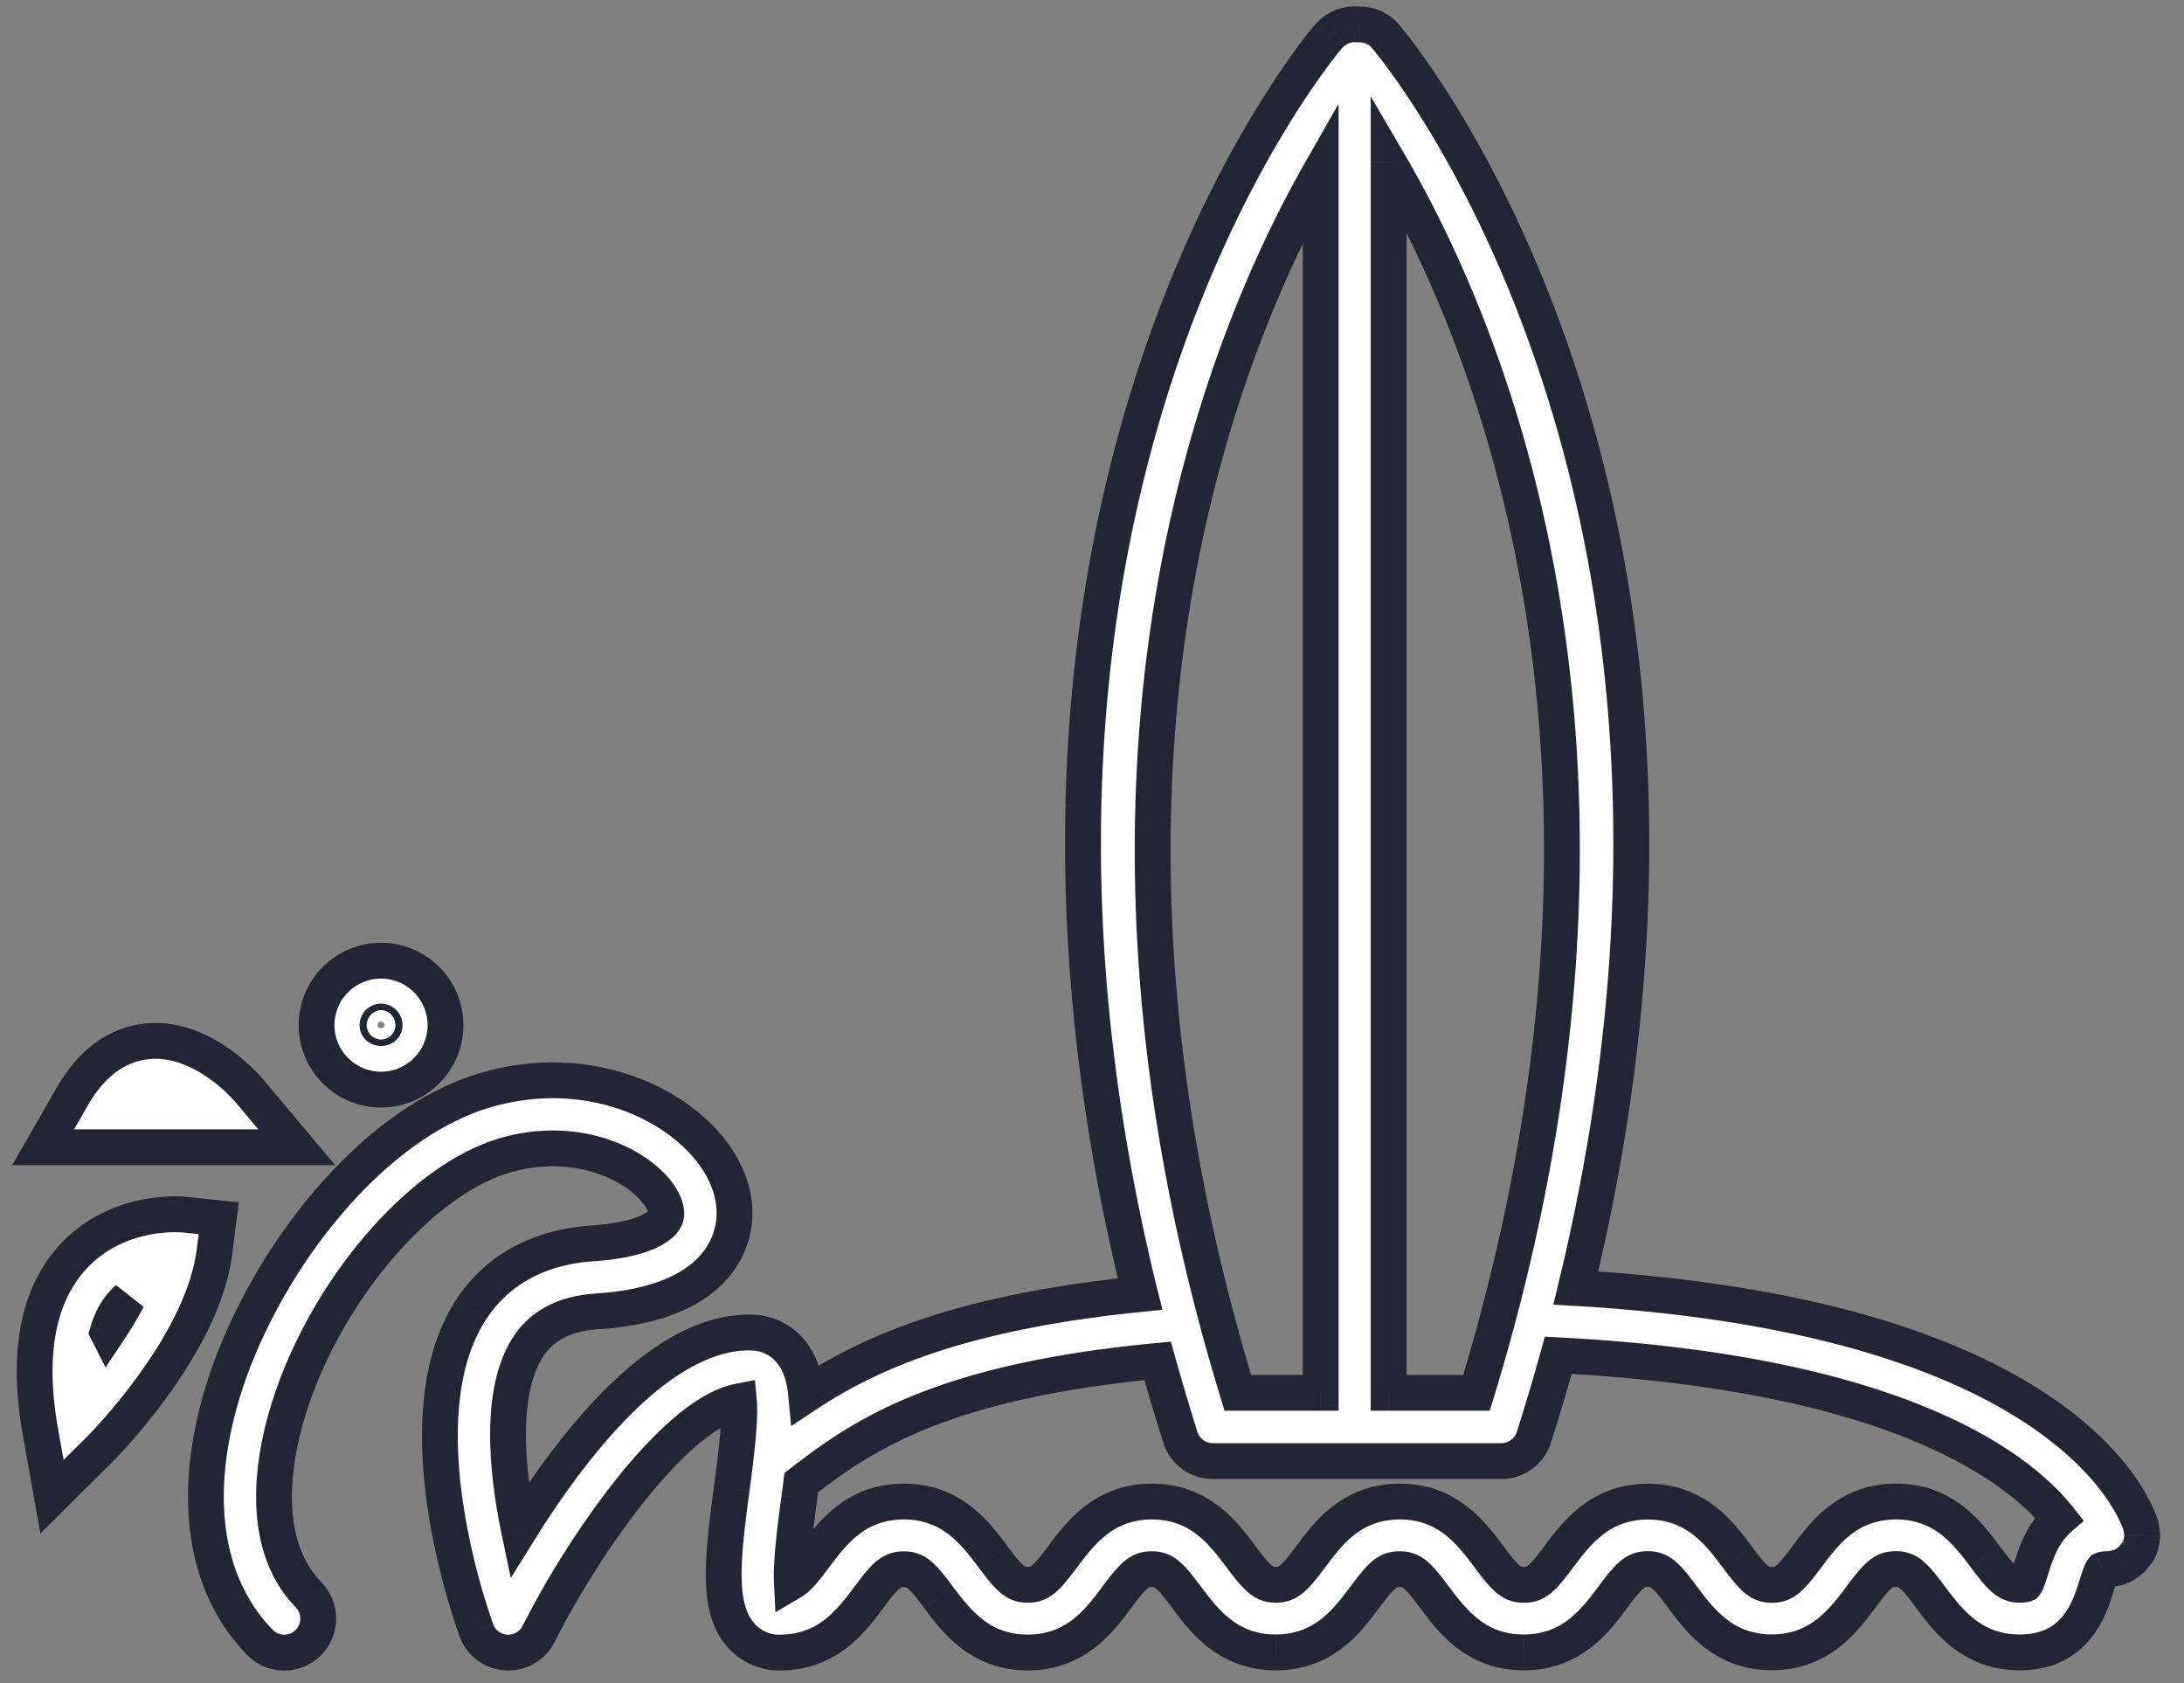 <svg width="61" height="47" fill="none" xmlns="http://www.w3.org/2000/svg"><rect width="100%" height="100%" fill="#808080" stroke="none"/><path fill-rule="evenodd" clip-rule="evenodd" d="M59.767 43.211a.52.52 0 01-.036.083.173.173 0 01-.056.074l-.034.048a1.674 1.674 0 01-.078.097 1.415 1.415 0 01-.135.12 1.77 1.77 0 01-.107.065.682.682 0 01-.05.026.435.435 0 01-.063.025l-.027.01c-.019.008-.036.017-.057.022-.01.002-.017 0-.026.002a.904.904 0 01-.228.031c-.107 0-.145.017-.145.017-.043.05-.123.304-.173.464l-.005.016c-.185.594-.572 1.83-2.136 1.83-1.338 0-2.002-.89-2.489-1.54l-.003-.005c-.456-.615-.629-.782-.97-.782-.343 0-.513.166-.971.78l-.004.004c-.486.65-1.15 1.54-2.491 1.54-1.338 0-2.002-.89-2.489-1.54l-.003-.005c-.456-.613-.63-.779-.97-.779-.34 0-.514.166-.972.782-.484.65-1.15 1.544-2.492 1.544-1.34 0-2.005-.889-2.49-1.54l-.004-.004c-.456-.613-.63-.78-.971-.78-.342 0-.513.167-.97.78-.485.65-1.15 1.544-2.493 1.544-1.338 0-2.002-.889-2.489-1.54l-.003-.004c-.456-.613-.629-.78-.97-.78-.34 0-.514.167-.972.782-.484.651-1.15 1.545-2.492 1.545-1.338 0-2.002-.89-2.488-1.54l-.004-.005c-.456-.613-.629-.779-.97-.779-.34 0-.513.166-.971.782-.485.65-1.151 1.544-2.492 1.544-.425 0-.812-.173-1.085-.487-.662-.755-.53-2.043-.257-4.082l.005-.035c.098-.738.246-1.862.197-2.41-1.773.347-4.289 3.904-5.594 6.492a.947.947 0 01-.847.522c-.02 0-.038 0-.057-.002a.945.945 0 01-.836-.623c-.218-.604-2.084-5.98-.145-8.955.727-1.111 1.904-1.75 3.409-1.848 1.308-.086 1.906-.437 2.02-.715.075-.186-.046-.502-.311-.803-.708-.806-2.288-1.452-4.087-.962-2.495.675-5.29 4.022-6.233 7.462-.33 1.21-.686 3.448.662 4.833a.953.953 0 01-.019 1.345.948.948 0 01-1.343-.02c-1.488-1.527-1.89-3.893-1.132-6.659.98-3.583 4.08-7.852 7.568-8.795 2.6-.703 4.89.266 6.01 1.542.776.881 1.009 1.896.64 2.784-.32.772-1.212 1.727-3.652 1.887-.909.06-1.543.385-1.939.99-.8 1.226-.615 3.4-.252 5.135 1.425-2.288 3.924-5.612 6.51-5.531.418.014.796.194 1.062.51.266.314.396.72.444 1.224 1.746-1.157 4.296-2.302 9.328-2.81-5.455-22.12 4.799-34.572 5.264-35.121l.012-.01a.392.392 0 01.161-.147c.03-.02.058-.036.089-.053l.02-.011a.482.482 0 01.06-.033.932.932 0 01.17-.054l.017-.006a.916.916 0 01.2-.021l.14.005c.28 0 .543.12.723.335.465.546 10.669 12.934 5.312 34.947 14.008.822 15.721 6.417 15.788 6.662l.002.009v.006l.001.007.002.009.014.092c.005.033.01.067.01.1v.014l.002.015c0 .017-.002.032-.004.049v.005c-.003.033-.006.07-.013.102-.005.029-.012.057-.019.086l-.008.028a.856.856 0 01-.02.062zm-20.982-4.32h2.454c5.405-17.692.32-29.62-2.454-34.355v34.356zM36.887 4.787v34.106h-2.315c-5.3-17.349-.481-29.2 2.314-34.106zM56.74 43.77l.005-.016c.111-.356.301-.94.769-1.352-1.052-1.33-4.367-4.063-13.992-4.56a62.908 62.908 0 01-.68 2.291.95.95 0 01-.905.663h-8.065a.95.95 0 01-.904-.663A70.468 70.468 0 0132.334 38c-6.102.575-8.286 2.107-9.954 3.4l-.022.166a21.17 21.17 0 01-.035.268c-.093.694-.235 1.763-.207 2.334.174-.103.35-.312.634-.697l.003-.004c.487-.65 1.151-1.54 2.492-1.54 1.337 0 2.002.89 2.488 1.54l.004.004c.456.613.629.78.97.78.342 0 .513-.167.971-.78l.004-.004c.486-.65 1.15-1.54 2.49-1.54 1.339 0 2.003.89 2.49 1.54l.003.004c.458.613.631.78.97.78.343 0 .513-.167.971-.78.485-.65 1.15-1.544 2.493-1.544 1.338 0 2.002.89 2.488 1.54l.004.004c.458.616.631.782.973.782.342 0 .513-.166.97-.78l.004-.004c.486-.65 1.15-1.54 2.491-1.54 1.338 0 2.003.89 2.489 1.54l.003.005c.456.613.63.78.971.78.342 0 .515-.167.973-.783.484-.65 1.151-1.544 2.492-1.544 1.34 0 2.005.89 2.491 1.54l.004.004c.458.613.631.78.97.78a.405.405 0 00.145-.017c.044-.05.123-.304.173-.464z" fill="#fff"/><path d="M59.731 43.294l-.439-.239.755.627-.316-.388zm.036-.083l-.462-.192-.007.017-.006.017.475.158zm-.035.083l.447.223-.764-.61.317.387zm-.057.074l-.278-.416-.088.058-.056.09.422.268zm-.034.048l-.405-.293.405.293zm-.016.023l.39.312.01-.012.01-.014-.41-.286zm-.062.074l.354.353.01-.01.008-.01-.372-.333zm-.06.056l-.332-.373-.01.01-.01.01.353.353zm-.075.065l.277.416.009-.006.008-.006-.294-.404zm-.071.045l.224.447.017-.009.016-.01-.257-.428zm-.018.01l.238.439-.238-.44zm-.018.009l.243.437-.243-.437zm0 0l.243.437-.243-.437zm-.05.026l-.21-.454-.007.003-.007.004.224.447zm-.063.025l.17.47-.17-.47zm-.027.01l.176.469.004-.002-.18-.466zm-.057.022l-.109-.488-.012.003.121.485zm-.026.002l-.121-.485-.004.001.125.484zm-.373.048l-.2-.458-.104.045-.074.086.378.327zm-.173.464l-.477-.149.477.15zm-.005.016l-.477-.15v.001l.477.149zm-4.624.29l.4-.3-.4.3zm-.004-.005l-.402.297.002.002.4-.3zm-1.941-.003l-.401-.299.4.3zm-.004.005l.4.3-.4-.3zm-4.98 0l-.4.3.4-.3zm-.003-.005l-.401.299.4-.299zm-1.942.003l-.4-.299.4.299zm-4.983.005l-.4.299.4-.3zm-.003-.005l-.402.298.001.001.4-.3zm-1.942 0l-.4-.3-.001.002.401.298zm-4.98.005l-.401.299.4-.3zm-.004-.005l-.401.298v.001l.4-.3zm-1.942.002l-.4-.298.4.298zm-4.98.005l.4-.3-.4.3zm-.004-.005l-.401.299.401-.299zm-1.941.003l-.401-.299.4.299zm-3.577 1.057l.377-.328-.001-.002-.376.33zm-.257-4.082l.496.067v-.001l-.495-.066zm.005-.035l.496.066-.496-.066zm.197-2.41l.498-.044-.05-.553-.544.107.096.49zm-5.594 6.492l-.446-.226-.001.002.447.224zm-.904.52l.062-.496-.017-.002-.017-.001-.028.499zm-.836-.623l.47-.169-.47.17zm-.145-8.955l-.418-.273.418.273zm3.409-1.848l.032.499-.032-.499zm2.02-.715l.462.19-.462-.19zm-.311-.803l-.376.33.376-.33zm-4.087-.962l.13.482-.13-.483zm-6.233 7.462l-.482-.132.482.133zm.662 4.833l.36-.348h-.002l-.358.348zM8.6 45.877l.348.359.001-.001-.349-.358zm-1.343-.02l.358-.348-.358.349zm-1.132-6.659l.482.132-.482-.132zm7.568-8.795l.13.482h.001l-.13-.482zm6.01 1.542l-.376.33.376-.33zm.64 2.784l.463.192-.462-.192zm-3.652 1.887l-.032-.5.032.5zm-1.939.99l-.418-.273.418.273zm-.252 5.135l-.489.102.255 1.22.659-1.058-.425-.264zm6.51-5.531l.018-.5h-.002l-.015.5zm1.062.51l-.383.322.001.002.382-.324zm.444 1.224l-.498.047.078.83.696-.46-.276-.417zm9.328-2.81l.05.497.573-.058-.138-.56-.486.12zm5.264-35.121L36.754.66l-.014.014-.014.016.382.323zm.012-.01l-.292-.406-.01.007-.009.007.31.392zm0 0l.291.406.01-.007.009-.007-.31-.392zm.014-.014L36.766.65l-.016.02-.015.02.4.3zm.088-.083l.323.382.016-.014.014-.015-.353-.353zm.059-.05L37.004.44l.277.416zm.089-.053l.243.437.006-.003-.25-.434zm0 0l-.195-.46-.028.012-.027.015.25.433zm0 0l.194.461.026-.01.024-.014-.244-.437zm.02-.011l.244.436.011-.006.01-.006-.265-.424zm.06-.033l-.195-.461-.009.004.203.457zm.137-.045l-.07-.495-.026.003-.025.007.121.485zm.033-.01l.159.475.016-.005.016-.007-.19-.462zm0 0l-.084-.492-.054.01-.052.02.19.463zm0 0l.085.494.037-.007.037-.012-.159-.474zM37.637.7l-.108-.488-.015.004-.015.004.138.48zm.2-.021l.016-.5h-.017v.5zm.14.005l-.017.5h.016v-.5zm.723.335l-.382.322.002.002.38-.324zm5.312 34.947l-.486-.119-.141.583.598.035.03-.5zM59.8 42.627l.485-.122-.002-.01-.483.132zm.002.009l-.496.065.496-.065zm0 .006l.497-.055-.497.055zm.001.007l-.495.066.495-.066zm.002.009l.494-.076-.004-.023-.005-.023-.485.122zm.014.092h.5v-.038l-.006-.038-.494.076zm0 0h-.5v.036l.005.035.495-.07zm.01.11l-.497.053v.001l.497-.055zm0 .004l-.496.062.497-.062zm-.002.064l-.496-.063.496.063zm0 .005l-.497-.062-.002.013v.014l.498.035zm-.013.102l-.489-.104-.002.01-.002.012.493.082zm-.019.086l.478.147.004-.013.003-.013-.485-.121zm-.008.028l.481.137-.481-.137zm-.012.04l.474.16-.474-.16zm-18.536-4.297v.5h.37l.109-.354-.479-.146zm-2.454 0h-.5v.5h.5v-.5zm0-34.356l.432-.252-.932-1.59v1.842h.5zm-1.898 34.356v.5h.5v-.5h-.5zm0-34.106h.5V2.899l-.935 1.64.434.247zm-2.315 34.106l-.478.146.108.354h.37v-.5zm22.173 4.863l.477.15.234-.747-.775.101.064.496zm-.005.016l-.477-.15.477.15zm.005-.016l-.478-.15-.233.747.775-.101-.064-.496zm.769-1.352l.33.376.356-.313-.294-.373-.392.31zm-13.992-4.56l.026-.498-.4-.021-.107.386.481.134zm-.68 2.291l.476.152-.477-.152zm-9.874 0l-.477.15v.002l.477-.152zm-.634-2.133l.481-.136-.112-.401-.416.039.047.498zm-9.954 3.4l-.306-.396-.163.126-.027.204.496.066zm-.022.166l.496.064-.496-.064zm-.035.268l-.495-.07v.004l.495.066zm-.207 2.334l-.499.025.041.825.712-.42-.254-.43zm.634-.697l-.4-.299-.002.002.402.297zm.003-.004l.401.3-.4-.3zm4.98 0l-.4.3.4-.3zm.004.004l.401-.298v-.001l-.401.3zm1.941 0l-.4-.3v.001l.4.3zm.004-.004l.4.3-.4-.3zm4.98 0l-.401.3.4-.3zm.003.004l.4-.299-.4.3zm1.941 0l.401.3v-.001l-.4-.299zm4.981-.004l.4-.3-.4.3zm.004.004l.4-.298-.4.298zm1.944.003l.4.3-.4-.3zm.003-.005l-.4-.299.4.3zm4.98 0l-.4.3.4-.3zm.003.005l.401-.299-.4.299zm1.944-.003l.401.299-.4-.299zm4.983-.004l.401-.3-.4.3zm.004.004l-.4.3.4-.3zm1.115.763l.201.458.104-.045.074-.086-.379-.327zm3.603-.702a.98.98 0 00.071-.164l-.949-.316a.115.115 0 01-.001.005l.001-.003.878.478zm-.755-.626l.632.775-.632-.775zm.537.877c.149-.1.212-.236.227-.267l-.895-.447c-.013.027.022-.057.113-.118l.555.831zm.095-.075c.01-.014.03-.041.05-.073l-.844-.537-.005.007-.012.017.81.586zm-.012.016a.666.666 0 01.012-.016l-.81-.586a1.9 1.9 0 00-.022.03l.82.572zm-.1.122c.031-.035.06-.07.08-.096l-.78-.624a1.191 1.191 0 01-.044.051l.744.669zm-.099.096c.034-.03.063-.06.08-.077l-.707-.707c-.02.02-.029.03-.038.037l.665.747zm-.114.095c.042-.03.089-.068.136-.115l-.708-.707-.005.004a.313.313 0 01-.012.01l.59.808zm-.108.07l.091-.058-.555-.832-.05.032.514.857zm-.037.02a.043.043 0 01.004-.002l-.448-.894a1.043 1.043 0 00-.032.017l.476.879zm-.013.007l.013-.007-.476-.88-.023.013.486.874zm0 0l-.486-.874.486.874zm-.083.043c.037-.017.069-.035.083-.043l-.486-.874a1.821 1.821 0 01-.016.008c-.002.002-.002.002 0 .001l.419.908zm-.102.041a.908.908 0 00.116-.048l-.448-.894.01-.005-.006.003-.013.004.34.94zm-.018.007l.018-.006-.34-.94a1.463 1.463 0 00-.038.013l.36.933zm-.128.043a.657.657 0 00.126-.042l.006-.003-.008.004-.352-.937a.84.84 0 00-.036.015l-.005.002-.003.002h-.001c.002 0 .024-.01.055-.017l.218.976zm-.014 0a.455.455 0 01-.102.013h-.006.012l.029-.001a.53.53 0 00.093-.015l-.242-.97a.466.466 0 01.108-.014h-.012a.563.563 0 00-.122.016l.242.97zm-.349.045c.13 0 .248-.02.353-.047l-.25-.968a.41.41 0 01-.103.015v1zm-.145-.483l.2.458h-.001l-.002.002-.003.001-.007.003a.478.478 0 01-.065.02h.023v-1a1.135 1.135 0 00-.28.034.593.593 0 00-.05.018c-.003 0-.005.002-.008.003l-.003.001-.002.001h-.001l.2.459zm.304.614a8.21 8.21 0 01.117-.345l.003-.006-.011.018a.411.411 0 01-.034.045l-.757-.653c-.068.079-.108.173-.12.2-.02.05-.04.103-.057.152-.035.1-.07.212-.095.29l.954.299zm-.005.015l.005-.015-.954-.299-.005.015.955.3zm-2.613 2.18c.938 0 1.565-.38 1.971-.874.386-.468.552-1.015.643-1.306l-.955-.298c-.094.302-.214.67-.46.968-.224.273-.573.51-1.199.51v1zm-2.889-1.74c.48.64 1.279 1.74 2.89 1.74v-1c-1.066 0-1.596-.679-2.089-1.339l-.801.599zm-.003-.005l.003.005.801-.599-.004-.005-.8.6zm-.57-.58c.043 0 .06.004.065.006a.197.197 0 01.058.038c.088.074.211.219.445.534l.804-.595c-.222-.3-.414-.545-.611-.709a1.13 1.13 0 00-.762-.275v1zm-.57.578c.235-.316.358-.46.447-.534a.199.199 0 01.057-.038.194.194 0 01.065-.007v-1c-.282 0-.525.08-.76.275-.197.163-.389.407-.611.705l.801.599zm-.004.004l.003-.004-.801-.599-.003.005.8.598zm-2.892 1.74c1.613 0 2.412-1.098 2.892-1.74l-.801-.598c-.493.66-1.023 1.339-2.091 1.339v1zm-2.89-1.74c.48.642 1.28 1.74 2.89 1.74v-1c-1.065 0-1.595-.678-2.088-1.338l-.801.598zm-.003-.004l.004.004.8-.598-.002-.005-.802.599zm-.57-.579c.044 0 .06.005.066.007a.201.201 0 01.058.038c.089.074.212.218.446.533l.802-.597c-.222-.298-.413-.543-.61-.706a1.131 1.131 0 00-.762-.275v1zm-.57.58c.236-.315.36-.46.448-.535a.2.2 0 01.059-.038.187.187 0 01.063-.007v-1c-.282 0-.524.08-.76.275-.197.163-.389.409-.612.708l.802.597zm-2.893 1.746c1.614 0 2.416-1.104 2.894-1.746l-.803-.596c-.49.66-1.023 1.342-2.09 1.342v1zm-2.891-1.74c.479.641 1.279 1.74 2.891 1.74v-1c-1.068 0-1.597-.68-2.09-1.339l-.801.599zm-.004-.005l.004.005.8-.599-.003-.004-.8.598zm-.57-.578a.2.2 0 01.066.007.204.204 0 01.058.038c.089.073.212.218.445.532l.803-.596c-.222-.299-.413-.544-.61-.707a1.132 1.132 0 00-.762-.274v1zm-.57.578c.235-.315.358-.46.447-.534a.199.199 0 01.058-.037.196.196 0 01.065-.007v-1c-.283 0-.525.079-.76.274-.197.163-.389.408-.611.706l.8.598zm-2.893 1.745c1.617 0 2.416-1.104 2.893-1.746l-.802-.596c-.491.66-1.02 1.342-2.09 1.342v1zm-2.89-1.74c.48.64 1.28 1.74 2.89 1.74v-1c-1.065 0-1.595-.679-2.088-1.339l-.801.599zm-.003-.005l.004.005.8-.599-.002-.004-.802.598zm-.57-.578a.2.2 0 01.066.007.204.204 0 01.058.038c.089.073.212.218.446.532l.802-.596c-.222-.299-.413-.544-.61-.707a1.132 1.132 0 00-.762-.274v1zm-.57.58c.236-.316.36-.461.448-.535a.202.202 0 01.059-.038.189.189 0 01.063-.007v-1c-.282 0-.524.08-.76.275-.197.163-.389.408-.612.708l.802.597zm-2.893 1.746c1.614 0 2.416-1.104 2.894-1.746l-.803-.597c-.49.66-1.023 1.343-2.09 1.343v1zm-2.889-1.74c.48.64 1.279 1.74 2.89 1.74v-1c-1.066 0-1.596-.68-2.089-1.34l-.8.6zm-.003-.005l.003.004.801-.599-.003-.004-.801.599zm-.57-.579c.043 0 .06.005.065.007a.2.2 0 01.058.038c.09.074.212.218.446.533l.802-.597c-.221-.298-.413-.543-.61-.707a1.132 1.132 0 00-.762-.274v1zm-.57.58c.235-.316.358-.461.448-.535a.202.202 0 01.058-.038.189.189 0 01.063-.007v-1c-.282 0-.524.08-.76.275-.196.163-.389.409-.611.708l.802.597zm-2.893 1.746c1.613 0 2.415-1.104 2.893-1.746l-.803-.597c-.49.66-1.022 1.343-2.09 1.343v1zm-1.462-.659c.37.426.896.66 1.462.66v-1a.918.918 0 01-.708-.316l-.754.656zm-.375-4.476c-.135 1.01-.243 1.882-.227 2.6.017.722.16 1.372.603 1.878l.752-.66c-.22-.25-.34-.62-.355-1.241-.014-.625.08-1.416.218-2.444l-.991-.133zm.004-.035l-.004.036.991.13.005-.035-.992-.13zm.195-2.299c.02.222 0 .597-.043 1.04-.042.432-.103.89-.152 1.26l.992.13c.048-.367.111-.84.155-1.293.043-.44.073-.9.044-1.226l-.996.09zm-4.65 6.672c.64-1.266 1.576-2.772 2.565-3.997.494-.613.993-1.144 1.465-1.54.482-.401.893-.626 1.214-.689l-.192-.981c-.565.11-1.133.46-1.663.904-.539.45-1.083 1.034-1.602 1.678-1.039 1.287-2.013 2.853-2.68 4.174l.893.45zm-1.293.797c.543 0 1.047-.304 1.294-.8l-.894-.446a.447.447 0 01-.4.246v1zm-.12-.006c.056.007.106.006.12.006v-1h-.013l.018.002-.124.992zm-1.243-.95c.196.547.7.92 1.277.953l.057-.998a.445.445 0 01-.393-.293l-.941.339zm-.093-9.397c-1.075 1.648-1.068 3.895-.813 5.71.258 1.84.792 3.372.906 3.688l.94-.34a18.62 18.62 0 01-.856-3.488c-.248-1.768-.205-3.697.66-5.023l-.837-.547zm3.794-2.074c-1.637.106-2.97.811-3.794 2.074l.837.547c.628-.961 1.65-1.534 3.022-1.623l-.065-.998zm1.59-.406c.02-.05.001.039-.288.157-.264.107-.684.209-1.302.249l.065.998c.69-.045 1.223-.162 1.614-.321.365-.15.702-.375.836-.704l-.925-.379zm-.224-.283c.104.117.165.222.193.295a.23.23 0 01.016.056c0 .003-.003-.025.015-.068l.925.38c.108-.264.05-.536-.023-.728a2.029 2.029 0 00-.375-.596l-.75.661zm-3.58-.81c1.627-.443 3.007.157 3.58.81l.751-.66c-.841-.958-2.623-1.651-4.594-1.115l.263.965zm-5.882 7.113c.45-1.644 1.348-3.278 2.436-4.58 1.095-1.312 2.336-2.233 3.445-2.533l-.261-.965c-1.386.375-2.79 1.465-3.952 2.857-1.17 1.4-2.14 3.16-2.632 4.956l.964.265zm.538 4.351c-.559-.574-.784-1.343-.819-2.155-.035-.812.123-1.618.281-2.197l-.965-.263c-.171.63-.356 1.548-.315 2.504.042.956.312 1.998 1.102 2.809l.716-.698zm-.028 2.052a1.453 1.453 0 00.03-2.05l-.72.695c.175.18.17.465-.008.639l.698.716zm-2.05-.028c.56.575 1.474.586 2.049.029l-.696-.718a.448.448 0 01-.637-.01l-.717.699zm-1.257-7.14c-.785 2.869-.397 5.442 1.257 7.14l.716-.698c-1.323-1.358-1.737-3.517-1.008-6.179l-.965-.264zm7.92-9.147c-1.882.51-3.611 1.897-4.981 3.574-1.374 1.683-2.429 3.708-2.939 5.572l.965.264c.47-1.719 1.455-3.62 2.748-5.203 1.298-1.589 2.863-2.808 4.469-3.242l-.261-.965zm6.517 1.695c-1.246-1.419-3.733-2.448-6.516-1.695l.261.965c2.414-.653 4.508.256 5.503 1.39l.752-.66zm.727 3.305c.458-1.107.141-2.319-.728-3.306l-.75.661c.683.776.831 1.593.554 2.263l.924.383zm-4.082 2.195c1.279-.084 2.197-.379 2.853-.789.662-.413 1.031-.929 1.229-1.405l-.924-.383c-.123.296-.36.644-.835.94-.48.3-1.227.563-2.389.639l.066.998zm-1.554.765c.29-.442.758-.713 1.554-.765l-.066-.998c-1.022.067-1.82.446-2.325 1.216l.837.547zm-.18 4.758c-.178-.846-.308-1.785-.3-2.65.008-.878.158-1.614.48-2.108l-.837-.547c-.477.731-.634 1.695-.643 2.645-.009.962.135 1.978.321 2.865l.979-.205zm6.036-5.928c-1.506-.047-2.906.89-4.057 2.02-1.167 1.148-2.173 2.589-2.893 3.747l.849.528c.703-1.13 1.66-2.495 2.745-3.562 1.102-1.082 2.245-1.767 3.325-1.734l.031-1zm1.428.689a1.935 1.935 0 00-1.426-.69l-.034 1c.28.01.523.128.695.333l.765-.643zm.56 1.498c-.053-.56-.204-1.08-.56-1.5l-.764.647c.176.207.286.5.328.947l.995-.094zm8.78-3.261c-5.098.515-7.728 1.682-9.555 2.891l.553.834c1.667-1.105 4.136-2.228 9.102-2.73l-.1-.995zM36.725.69c-.524.619-10.875 13.231-5.368 35.563l.97-.24C26.928 14.107 37.084 1.816 37.49 1.337L36.726.69zm.085-.08c-.002.002-.028.021-.055.049l.708.706a.427.427 0 01-.026.023l-.006.006L36.81.61zm.019-.014l.583.812-.583-.812zm-.094.092a.454.454 0 01.057-.063L36.81.61l.62.784a.586.586 0 00.105-.106l-.8-.6zm.164-.164a1.454 1.454 0 00-.132.125l.736.678a.464.464 0 01.043-.04l-.647-.763zm.105-.085a.882.882 0 00-.135.113l.707.706c.005-.004-.002.003-.016.013L37.004.44zm.123-.073c-.028.016-.074.041-.122.073l.555.832a.83.83 0 01.054-.032l-.487-.873zM37.12.37l.499.867L37.12.37zm.055-.027l.39.921-.39-.921zm-.029.013l-.02.011.488.873.02-.012-.488-.872zm.1-.054c-.058.026-.106.057-.121.066l.53.848.01-.007.004-.001-.016.008-.407-.914zm.22-.073a1.428 1.428 0 00-.21.069l.388.921a.442.442 0 01.065-.02l-.243-.97zm-.004.001c-.007.003-.002.001.004 0a.38.38 0 01.05-.011l.142.99c.064-.01.118-.03.12-.03L37.463.23zm-.032.012l.38.925-.38-.925zm.106-.03l.169.986-.169-.986zM37.5.219l-.037.011.317.949.003-.001-.007.002L37.5.219zm.337-.041c-.103 0-.206.01-.307.033l.217.976a.416.416 0 01.09-.009v-1zm.157.005l-.14-.005-.034 1 .14.004.034-.999zm1.09.512a1.443 1.443 0 00-1.107-.512v1c.135 0 .258.057.342.157l.765-.645zm5.415 35.388C49.906 13.859 39.606 1.31 39.08.693l-.761.649c.405.475 10.512 12.704 5.206 34.505l.972.236zm15.785 6.413c-.062-.225-.57-1.788-2.862-3.393-2.285-1.6-6.314-3.223-13.38-3.637l-.058.998c6.942.407 10.774 1.994 12.864 3.458 2.083 1.459 2.465 2.816 2.47 2.836l.965-.262zm.014.075a.593.593 0 00-.012-.066l-.97.243a.448.448 0 01-.01-.047l.992-.13zm.002.016c0-.001 0-.009-.002-.017l-.991.131v-.004l.993-.11zm0-.004v.005l-.994.109.002.018.992-.132zm-.01-.047c.007.023.009.041.01.047l-.991.132a.558.558 0 00.012.064l.97-.243zm.024.138l-.014-.092-.988.151.014.093.988-.152zm.006.076h-1 1zm.01.1c0-.075-.011-.143-.015-.17l-.99.14.003.022.001.011v-.003h1zm-.003-.045c0 .005.002.022.002.045h-1c0 .029.003.052.004.063l.994-.108zm0-.002v.001l-.994.11.001.012.993-.123zm.005.076a.553.553 0 00-.003-.054c0-.012-.002-.022-.002-.023l-.992.124-.001-.008a.423.423 0 01-.002-.04h1zm-.008.111a.788.788 0 00.008-.111h-1v-.022c0-.001.001-.002 0 0v.008l.992.125zm0 .006v-.006l-.992-.125-.001.006.992.125zm-.02.144c.016-.074.02-.147.022-.171l-.998-.071-.001.021-.001.014v-.002l.978.209zm-.023.102c.007-.025.019-.073.027-.124l-.986-.165a.752.752 0 01-.01.047l.97.242zm-.012.044l.005-.018-.956-.294-.011.039.962.273zm-.02.063a.765.765 0 00.02-.063l-.962-.274-.004.015-.001.003.948.319zm-.02.054a.766.766 0 00.02-.054l-.947-.32.004-.01.923.384zM41.24 38.392h-2.454v1h2.454v-1zM38.354 4.789c2.721 4.644 7.762 16.427 2.407 33.957l.957.292c5.454-17.856.326-29.928-2.501-34.754l-.863.505zm.931 34.103V4.536h-1v34.356h1zm-1.898 0V4.786h-1v34.106h1zm-2.815.5h2.314v-1h-2.314v1zm1.88-34.854c-2.848 4.997-7.707 16.991-2.358 34.5l.957-.292C29.8 21.557 34.577 9.848 37.32 5.033l-.869-.495zm19.816 39.068l-.005.015.955.299.004-.016-.954-.298zm.541.645l-.128-.992.128.992zm.375-2.223c-.585.513-.807 1.227-.917 1.578l.955.298c.113-.361.27-.817.622-1.125l-.66-.751zm-13.687-3.685c9.542.493 12.695 3.194 13.624 4.37l.785-.62c-1.173-1.484-4.652-4.248-14.358-4.748l-.051.998zm-.18 1.943c.25-.781.477-1.55.687-2.308l-.963-.268a62.372 62.372 0 01-.676 2.273l.953.303zm-1.38 1.011c.632 0 1.189-.41 1.38-1.01l-.952-.305a.45.45 0 01-.428.315v1zm-8.065 0h8.065v-1h-8.065v1zm-1.38-1.01c.191.6.748 1.01 1.38 1.01v-1a.45.45 0 01-.428-.315l-.952.304zm-.64-2.151c.199.705.41 1.42.64 2.149l.953-.301a69.808 69.808 0 01-.63-2.119l-.962.271zm-9.166 3.66c.82-.635 1.741-1.31 3.197-1.901 1.46-.594 3.482-1.112 6.498-1.397l-.094-.995c-3.086.29-5.207.826-6.78 1.465-1.58.642-2.585 1.38-3.433 2.037l.612.79zm.168-.165l.021-.164-.99-.132-.023.17.992.126zm-.036.274c.014-.096.025-.188.036-.274l-.992-.127c-.01.088-.022.173-.034.262l.99.139zm-.202 2.239c-.026-.513.107-1.525.203-2.242l-.992-.133c-.09.67-.241 1.797-.21 2.425l.999-.05zm-.268-.969c-.3.406-.416.522-.485.563l.507.861c.278-.163.513-.465.782-.83l-.804-.594zm.005-.007l-.003.005.8.599.004-.005-.8-.599zm2.892-1.74c-1.613 0-2.413 1.1-2.892 1.74l.801.6c.493-.66 1.023-1.34 2.09-1.34v-1zm2.889 1.74c-.48-.64-1.279-1.74-2.89-1.74v1c1.066 0 1.596.68 2.089 1.34l.8-.6zm.003.005l-.003-.005-.801.6.003.004.801-.6zm.57.579a.195.195 0 01-.065-.008.197.197 0 01-.058-.038c-.09-.073-.212-.217-.446-.532l-.803.597c.222.298.414.543.611.706.236.196.48.275.762.275v-1zm.57-.579c-.235.315-.358.46-.447.534a.196.196 0 01-.057.038.192.192 0 01-.065.007v1c.282 0 .525-.08.76-.275.197-.163.388-.408.61-.705l-.8-.599zm.004-.005l-.003.005.8.599.004-.005-.8-.599zm2.892-1.74c-1.613 0-2.412 1.1-2.892 1.74l.801.6c.493-.66 1.023-1.34 2.09-1.34v-1zm2.889 1.74c-.48-.64-1.279-1.74-2.89-1.74v1c1.066 0 1.596.68 2.089 1.34l.801-.6zm.003.005l-.003-.005-.8.6.003.004.8-.6zm.57.579a.187.187 0 01-.063-.007.202.202 0 01-.059-.038c-.089-.074-.212-.22-.447-.534l-.802.599c.223.298.415.543.612.705.236.195.477.275.76.275v-1zm.571-.579c-.236.315-.359.46-.447.534a.195.195 0 01-.058.038.19.19 0 01-.065.007v1c.283 0 .525-.08.76-.275.197-.163.389-.408.611-.705l-.801-.599zm2.893-1.745c-1.617 0-2.416 1.104-2.894 1.746l.803.597c.49-.66 1.02-1.343 2.09-1.343v-1zm2.889 1.74c-.48-.64-1.279-1.74-2.89-1.74v1c1.066 0 1.596.68 2.089 1.34l.8-.6zm.003.005l-.003-.005-.801.599.003.005.801-.599zm.573.581a.2.2 0 01-.066-.007.202.202 0 01-.058-.038c-.09-.074-.213-.22-.448-.535l-.802.597c.223.3.415.545.612.708.237.196.48.275.762.275v-1zm.57-.578c-.236.315-.358.46-.447.533a.2.2 0 01-.058.038.197.197 0 01-.065.007v1c.283 0 .525-.08.76-.275.197-.162.389-.407.611-.705l-.8-.599zm.004-.005l-.004.005.801.598.004-.004-.801-.599zm2.891-1.74c-1.613 0-2.412 1.099-2.892 1.74l.801.599c.494-.66 1.023-1.34 2.091-1.34v-1zm2.89 1.74c-.48-.641-1.28-1.74-2.89-1.74v1c1.065 0 1.595.678 2.088 1.339l.801-.6zm.003.005l-.004-.005-.8.599.003.004.8-.599zm.57.578a.196.196 0 01-.066-.007.199.199 0 01-.058-.038c-.089-.073-.212-.218-.446-.533l-.802.597c.222.298.413.544.61.707.237.195.48.274.762.274v-1zm.572-.58c-.235.316-.358.461-.448.535a.204.204 0 01-.059.038.198.198 0 01-.065.007v1c.283 0 .525-.08.762-.275.197-.163.39-.409.612-.708l-.802-.597zm2.893-1.746c-1.614 0-2.416 1.104-2.893 1.746l.802.597c.491-.66 1.023-1.343 2.091-1.343v-1zm2.892 1.74c-.48-.64-1.279-1.74-2.892-1.74v1c1.068 0 1.598.68 2.09 1.34l.802-.6zm.003.005l-.003-.004-.801.598.003.005.801-.599zm.57.579a.188.188 0 01-.063-.007.203.203 0 01-.059-.038c-.089-.074-.212-.22-.448-.534l-.8.599c.222.298.414.543.611.705.236.195.477.275.76.275v-1zm.145.483l-.2-.458h.002l.001-.002.004-.001.007-.003a.478.478 0 01.065-.02c.01-.002.004 0-.023 0v1a1.135 1.135 0 00.28-.034.722.722 0 00.034-.011l.016-.007.008-.003.003-.001.002-.001h.001s.001-.001-.2-.459zm-.304-.614a8.198 8.198 0 01-.116.345l-.003.006a.291.291 0 01.045-.064l.757.654c.068-.079.107-.173.12-.2.02-.05.04-.103.057-.152.035-.1.07-.212.095-.29l-.955-.299z" fill="#222532"/><path d="M6.975 30.472c-.12-.145-1.222-1.407-2.632-1.407-.653 0-1.586.268-2.319 1.544l-.819 1.426H8.29l-1.315-1.563z" fill="#fff" stroke="#222532"/><path fill-rule="evenodd" clip-rule="evenodd" d="M5.133 33.914l.976.102-.124.974c-.358 2.633-3.13 5.41-3.25 5.53l-1.283 1.273-.318-1.782c-.378-2.096-.11-3.707.795-4.788 1.265-1.513 3.204-1.309 3.204-1.309zM3.39 36.442c-.17.2-.296.454-.384.753a9.72 9.72 0 00.564-.936 1.643 1.643 0 00-.18.183z" fill="#fff"/><path d="M6.109 34.016l.496.063.064-.507-.508-.053-.052.497zm-.976-.102l-.052.497.052-.497zm.852 1.076l.496.068v-.005l-.496-.063zm-3.25 5.53l.353.354.002-.002-.354-.353zm-1.283 1.273l-.492.087.167.939.677-.671-.352-.355zm-.318-1.782l.492-.088v-.001l-.492.089zm.795-4.788l.383.321-.383-.32zm1.077 1.972l-.48-.14-.055.19.09.177.445-.227zm.384-.753l.381.323.004-.004-.385-.319zm-.384.753l-.445.227.387.759.474-.707-.416-.279zm.564-.936l.443.232-.773-.607.33.375zm2.59-2.74l-.975-.102-.104.994.975.103.105-.995zm.321 1.534l.124-.974-.992-.126-.124.975.992.125zm-3.391 5.82c.067-.068.81-.813 1.585-1.882.766-1.056 1.61-2.49 1.806-3.933l-.991-.135c-.162 1.19-.884 2.46-1.624 3.48-.73 1.009-1.433 1.712-1.484 1.763l.708.707zm-1.286 1.275l1.284-1.274-.704-.71L1.1 41.438l.704.71zm-1.162-2.05L.96 41.88l.984-.175-.318-1.782-.984.175zm.903-5.196C.506 36.145.252 37.933.642 40.1l.984-.177c-.365-2.025-.083-3.458.686-4.378l-.767-.642zm3.588-.988l.052-.497h-.004l-.008-.001-.023-.002a3.964 3.964 0 00-.35-.008c-.227.005-.541.03-.9.106-.715.154-1.63.524-2.355 1.39l.768.642c.54-.647 1.227-.931 1.797-1.054a3.837 3.837 0 01.914-.082c.022 0 .039.002.048.003h.01l.051-.497zm-1.647 3.422c.074-.25.172-.437.285-.57l-.763-.647a2.541 2.541 0 00-.481.935l.96.282zm-.034-.368l-.891.454.89-.454zm-.325-.94c-.155.297-.34.597-.536.889l.83.557c.21-.312.415-.644.592-.983l-.886-.464zm.648.733a1.15 1.15 0 01.126-.127l-.661-.75a2.147 2.147 0 00-.235.239l.77.638z" fill="#222532"/><path fill-rule="evenodd" clip-rule="evenodd" d="M12.443 28.625c0 .993-.81 1.8-1.802 1.8a1.802 1.802 0 010-3.6c.995 0 1.802.807 1.802 1.8zm-1.701 0a.1.1 0 00-.1-.1.099.099 0 00-.098.1c0 .11.198.11.198 0z" fill="#fff"/><path d="M10.641 30.926a2.304 2.304 0 002.302-2.301h-1c0 .717-.585 1.3-1.302 1.3v1zm-2.299-2.301c0 1.269 1.03 2.3 2.3 2.3v-1a1.302 1.302 0 01-1.3-1.3h-1zm2.3-2.3a2.302 2.302 0 00-2.3 2.3h1c0-.718.584-1.3 1.3-1.3v-1zm2.3 2.3a2.3 2.3 0 00-2.3-2.3v1a1.3 1.3 0 011.3 1.3h1zm-2.3.4a.4.4 0 01-.4-.4h1a.6.6 0 00-.6-.6v1zm.402-.4c0 .206-.166.4-.402.4v-1a.599.599 0 00-.598.6h1zm-.802 0c0-.144.073-.268.172-.34a.385.385 0 01.229-.078c.06 0 .145.015.229.077a.426.426 0 01.172.341h-1c0 .199.098.364.234.464a.61.61 0 00.365.118.615.615 0 00.365-.118.574.574 0 00.234-.464h-1z" fill="#222532"/></svg>